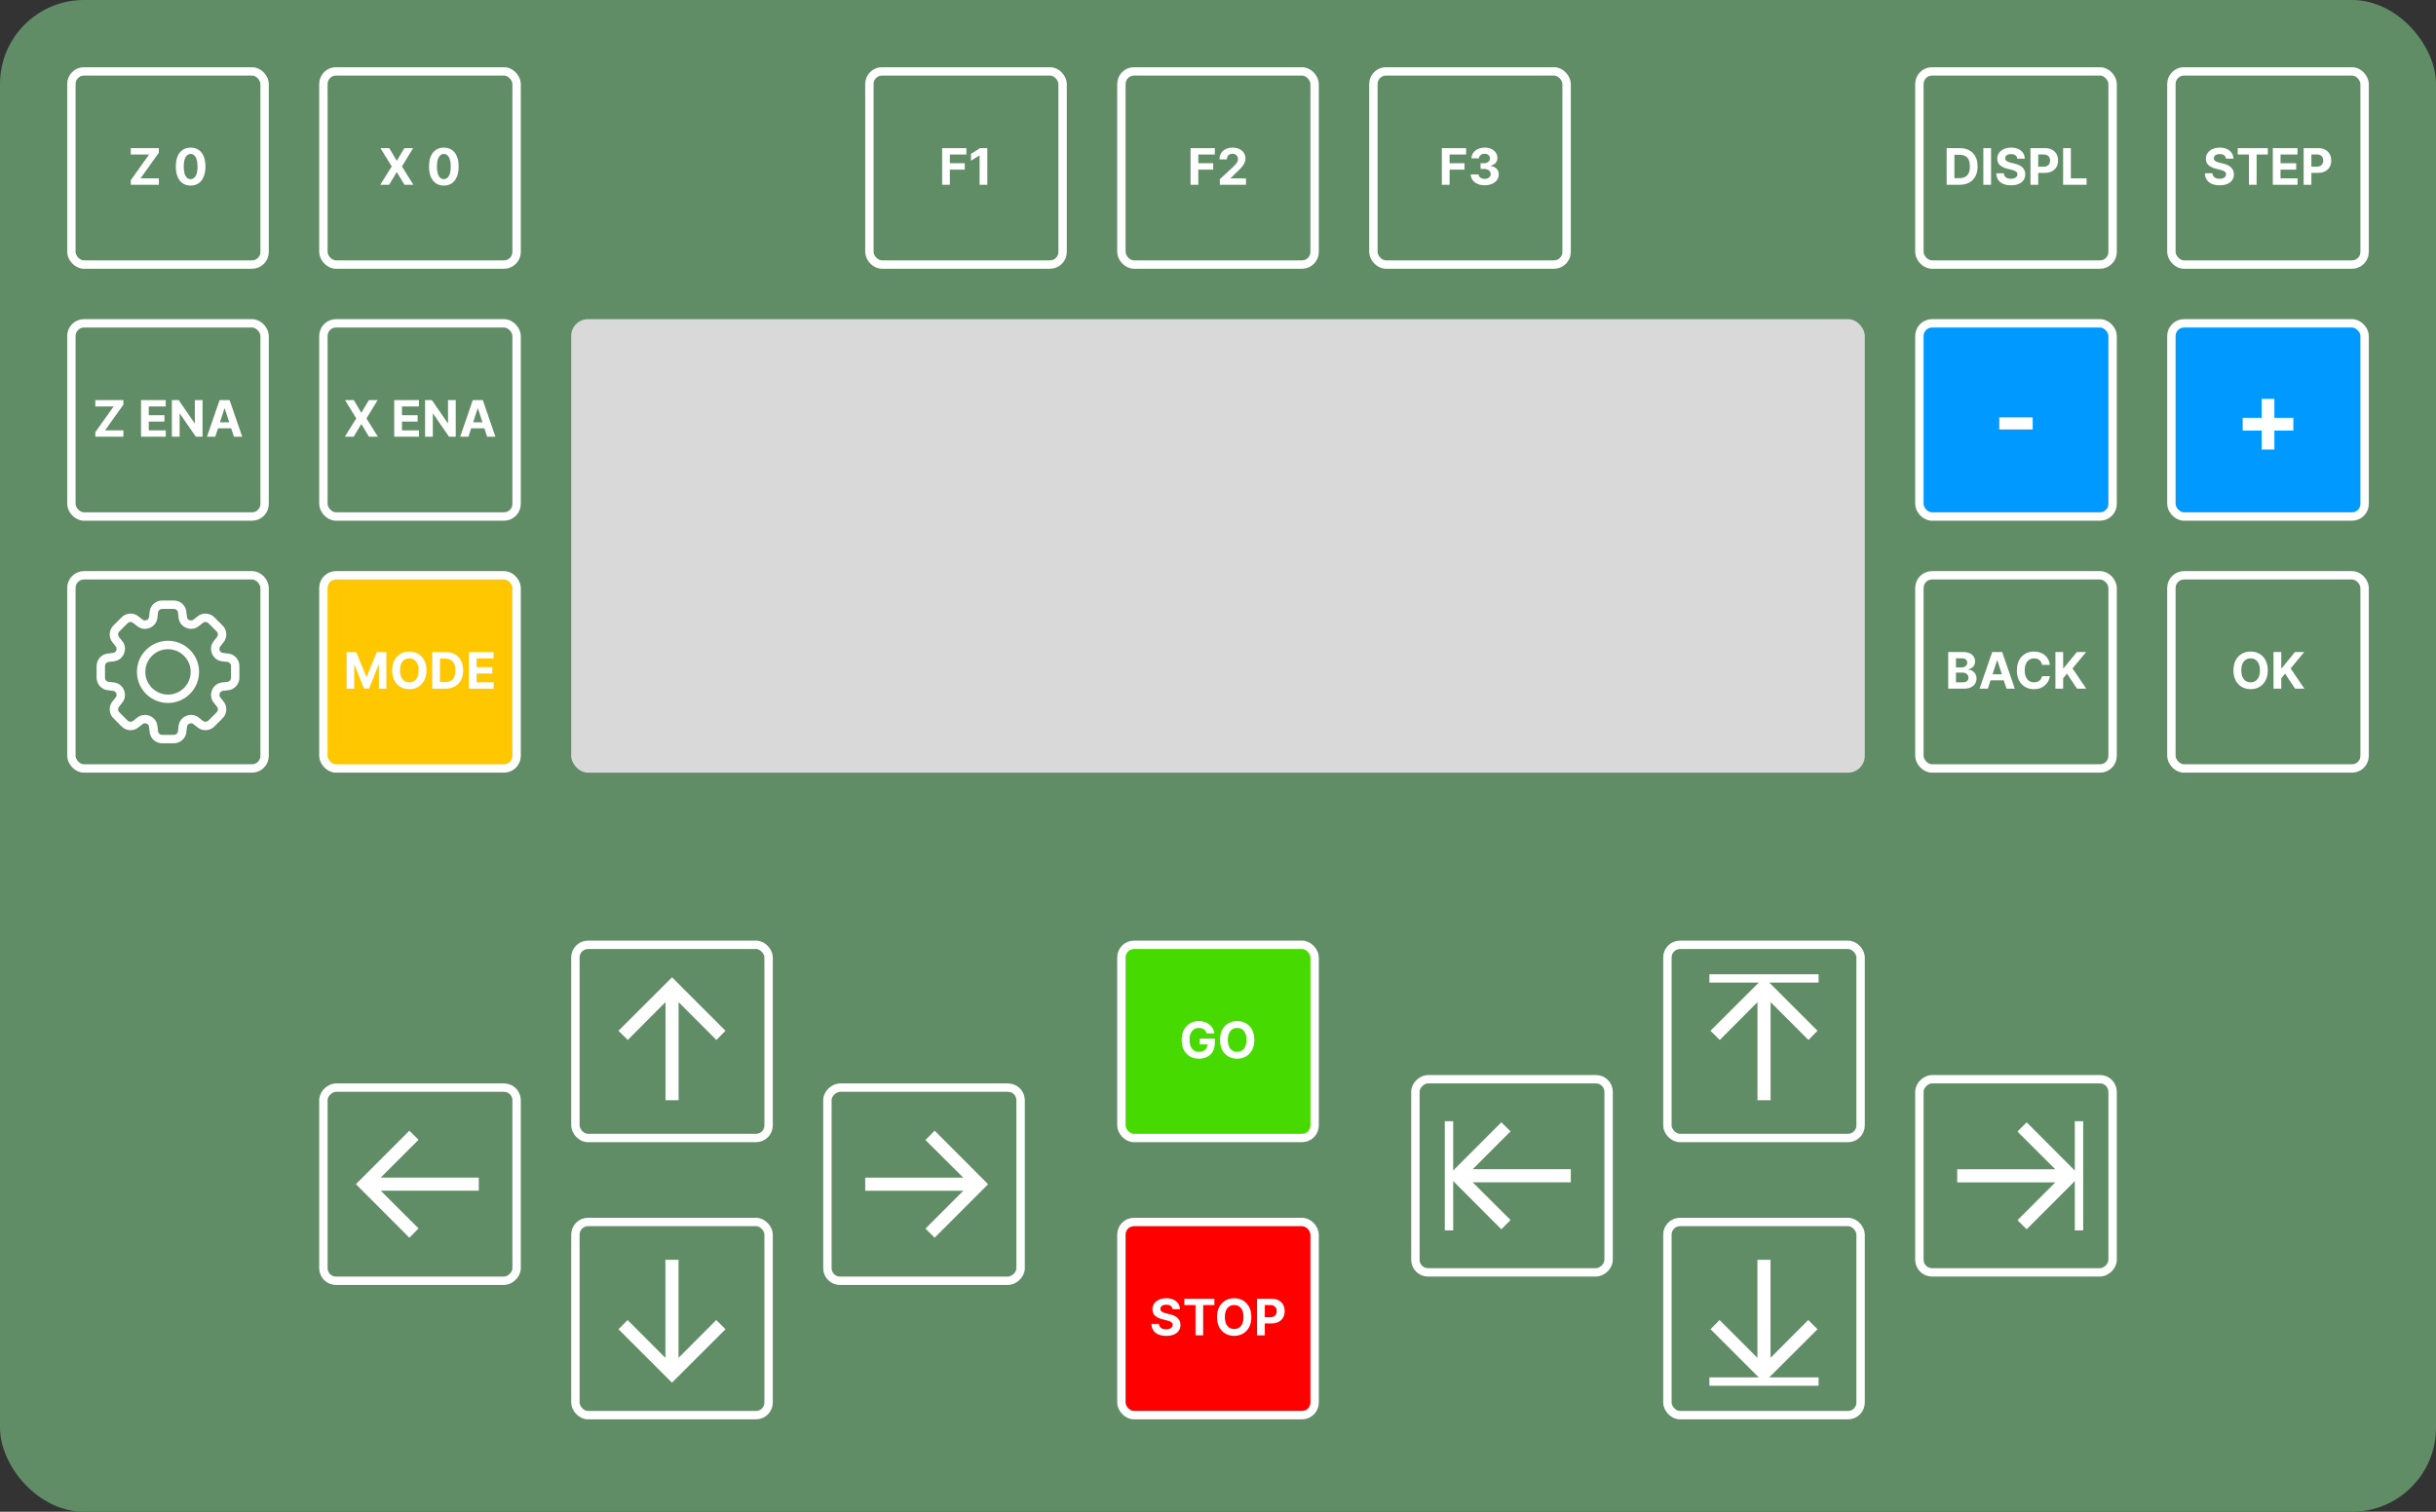 <svg width="290" height="180" viewBox="0 0 290 180" fill="none" xmlns="http://www.w3.org/2000/svg">
<rect x="0" y="0" width="290" height="180" fill="#333333" stroke="none"/>
<rect width="290" height="180" rx="10" fill="#618D66"/>
<rect x="68" y="38" width="154" height="54" rx="2" fill="#D9D9D9"/>
<rect x="38.5" y="152.5" width="23" height="23" rx="1.5" transform="rotate(-90 38.5 152.5)" stroke="white"/>
<path d="M57 141.777H45.324L49.827 146.265L48.733 147.373L42.369 140.996L48.733 134.632L49.827 135.711L45.324 140.214H57V141.777Z" fill="white"/>
<rect x="121.5" y="129.5" width="23" height="23" rx="1.5" transform="rotate(90 121.5 129.5)" stroke="white"/>
<path d="M103 140.223H114.676L110.173 135.735L111.267 134.627L117.631 141.004L111.267 147.368L110.173 146.289L114.676 141.786H103V140.223Z" fill="white"/>
<rect x="68.5" y="112.5" width="23" height="23" rx="1.5" stroke="white"/>
<path d="M79.223 131V119.324L74.735 123.827L73.627 122.733L80.004 116.369L86.368 122.733L85.288 123.827L80.786 119.324V131H79.223Z" fill="white"/>
<rect x="91.5" y="168.5" width="23" height="23" rx="1.5" transform="rotate(-180 91.5 168.5)" stroke="white"/>
<path d="M80.777 150V161.676L85.265 157.173L86.373 158.267L79.996 164.631L73.632 158.267L74.712 157.173L79.214 161.676V150H80.777Z" fill="white"/>
<rect x="168.5" y="151.5" width="23" height="23" rx="1.5" transform="rotate(-90 168.5 151.5)" stroke="white"/>
<path d="M187 140.777H175.324L179.827 145.265L178.733 146.373L172.369 139.996L178.733 133.632L179.827 134.711L175.324 139.214H187V140.777Z" fill="white"/>
<path d="M172.5 133.5V146.5" stroke="white"/>
<rect x="133.5" y="112.5" width="23" height="23" rx="1.5" fill="#46DA00" stroke="white"/>
<path d="M143.644 123.047C143.614 122.943 143.572 122.852 143.518 122.772C143.464 122.691 143.398 122.623 143.32 122.567C143.243 122.511 143.155 122.467 143.056 122.438C142.958 122.408 142.849 122.393 142.73 122.393C142.507 122.393 142.311 122.448 142.142 122.559C141.974 122.67 141.843 122.831 141.75 123.043C141.656 123.253 141.609 123.51 141.609 123.814C141.609 124.118 141.655 124.376 141.748 124.589C141.84 124.803 141.971 124.965 142.14 125.077C142.309 125.188 142.508 125.244 142.738 125.244C142.947 125.244 143.125 125.207 143.273 125.133C143.422 125.058 143.536 124.952 143.614 124.815C143.694 124.679 143.733 124.518 143.733 124.332L143.921 124.359H142.796V123.665H144.622V124.214C144.622 124.598 144.541 124.928 144.379 125.203C144.217 125.477 143.994 125.689 143.71 125.838C143.426 125.986 143.1 126.06 142.734 126.06C142.325 126.06 141.966 125.969 141.656 125.789C141.346 125.607 141.105 125.349 140.931 125.016C140.76 124.68 140.674 124.283 140.674 123.822C140.674 123.469 140.725 123.153 140.827 122.876C140.931 122.598 141.076 122.362 141.262 122.169C141.448 121.976 141.664 121.829 141.912 121.728C142.159 121.627 142.426 121.577 142.715 121.577C142.962 121.577 143.192 121.613 143.405 121.685C143.618 121.756 143.807 121.857 143.972 121.988C144.138 122.119 144.274 122.274 144.379 122.455C144.484 122.634 144.551 122.831 144.581 123.047H143.644ZM149.325 123.818C149.325 124.294 149.235 124.699 149.054 125.033C148.875 125.366 148.631 125.621 148.321 125.798C148.013 125.972 147.666 126.06 147.281 126.06C146.894 126.06 146.546 125.972 146.237 125.795C145.929 125.619 145.686 125.364 145.507 125.031C145.328 124.697 145.238 124.293 145.238 123.818C145.238 123.342 145.328 122.938 145.507 122.604C145.686 122.27 145.929 122.016 146.237 121.841C146.546 121.665 146.894 121.577 147.281 121.577C147.666 121.577 148.013 121.665 148.321 121.841C148.631 122.016 148.875 122.27 149.054 122.604C149.235 122.938 149.325 123.342 149.325 123.818ZM148.389 123.818C148.389 123.51 148.343 123.25 148.251 123.038C148.16 122.827 148.031 122.666 147.865 122.557C147.699 122.447 147.504 122.393 147.281 122.393C147.058 122.393 146.864 122.447 146.698 122.557C146.531 122.666 146.402 122.827 146.31 123.038C146.219 123.25 146.173 123.51 146.173 123.818C146.173 124.126 146.219 124.386 146.31 124.598C146.402 124.81 146.531 124.97 146.698 125.08C146.864 125.189 147.058 125.244 147.281 125.244C147.504 125.244 147.699 125.189 147.865 125.08C148.031 124.97 148.16 124.81 148.251 124.598C148.343 124.386 148.389 124.126 148.389 123.818Z" fill="white"/>
<rect x="133.5" y="145.5" width="23" height="23" rx="1.5" fill="#FF0000" stroke="white"/>
<path d="M139.587 155.891C139.57 155.719 139.497 155.586 139.368 155.491C139.239 155.396 139.063 155.348 138.842 155.348C138.691 155.348 138.564 155.369 138.46 155.412C138.356 155.453 138.277 155.511 138.222 155.585C138.168 155.658 138.141 155.742 138.141 155.836C138.138 155.914 138.154 155.982 138.19 156.04C138.226 156.099 138.277 156.149 138.341 156.192C138.405 156.233 138.479 156.269 138.562 156.3C138.646 156.33 138.736 156.356 138.831 156.377L139.223 156.471C139.413 156.513 139.588 156.57 139.747 156.641C139.906 156.712 140.044 156.8 140.16 156.903C140.277 157.007 140.367 157.129 140.431 157.27C140.496 157.411 140.53 157.572 140.531 157.754C140.53 158.021 140.462 158.252 140.327 158.448C140.193 158.643 140 158.794 139.747 158.902C139.496 159.009 139.192 159.062 138.837 159.062C138.485 159.062 138.178 159.008 137.917 158.9C137.657 158.792 137.454 158.632 137.307 158.42C137.163 158.207 137.087 157.944 137.079 157.63H137.972C137.982 157.776 138.024 157.898 138.098 157.996C138.173 158.093 138.273 158.166 138.398 158.216C138.525 158.264 138.668 158.288 138.827 158.288C138.983 158.288 139.119 158.266 139.234 158.22C139.35 158.175 139.44 158.112 139.504 158.031C139.568 157.95 139.6 157.857 139.6 157.751C139.6 157.653 139.571 157.571 139.513 157.504C139.456 157.437 139.372 157.381 139.261 157.334C139.152 157.287 139.018 157.244 138.859 157.206L138.383 157.087C138.016 156.997 137.725 156.857 137.512 156.667C137.299 156.477 137.193 156.22 137.195 155.898C137.193 155.634 137.263 155.403 137.405 155.205C137.549 155.008 137.746 154.854 137.996 154.743C138.246 154.632 138.53 154.577 138.848 154.577C139.172 154.577 139.454 154.632 139.696 154.743C139.939 154.854 140.128 155.008 140.263 155.205C140.398 155.403 140.467 155.631 140.472 155.891H139.587ZM140.986 155.397V154.636H144.569V155.397H143.233V159H142.321V155.397H140.986ZM148.97 156.818C148.97 157.294 148.88 157.699 148.7 158.033C148.521 158.366 148.276 158.621 147.967 158.798C147.658 158.972 147.312 159.06 146.927 159.06C146.539 159.06 146.191 158.972 145.883 158.795C145.575 158.619 145.331 158.364 145.152 158.031C144.973 157.697 144.884 157.293 144.884 156.818C144.884 156.342 144.973 155.938 145.152 155.604C145.331 155.27 145.575 155.016 145.883 154.841C146.191 154.665 146.539 154.577 146.927 154.577C147.312 154.577 147.658 154.665 147.967 154.841C148.276 155.016 148.521 155.27 148.7 155.604C148.88 155.938 148.97 156.342 148.97 156.818ZM148.035 156.818C148.035 156.51 147.989 156.25 147.896 156.038C147.805 155.827 147.677 155.666 147.511 155.557C147.345 155.447 147.15 155.393 146.927 155.393C146.704 155.393 146.509 155.447 146.343 155.557C146.177 155.666 146.048 155.827 145.955 156.038C145.864 156.25 145.819 156.51 145.819 156.818C145.819 157.126 145.864 157.386 145.955 157.598C146.048 157.81 146.177 157.97 146.343 158.08C146.509 158.189 146.704 158.244 146.927 158.244C147.15 158.244 147.345 158.189 147.511 158.08C147.677 157.97 147.805 157.81 147.896 157.598C147.989 157.386 148.035 157.126 148.035 156.818ZM149.654 159V154.636H151.375C151.706 154.636 151.988 154.7 152.221 154.826C152.454 154.951 152.632 155.125 152.754 155.348C152.877 155.57 152.939 155.825 152.939 156.115C152.939 156.405 152.877 156.661 152.752 156.882C152.627 157.104 152.446 157.276 152.208 157.4C151.973 157.523 151.687 157.585 151.352 157.585H150.255V156.846H151.203C151.38 156.846 151.527 156.815 151.642 156.754C151.758 156.692 151.845 156.606 151.902 156.496C151.96 156.386 151.989 156.259 151.989 156.115C151.989 155.97 151.96 155.844 151.902 155.736C151.845 155.626 151.758 155.542 151.642 155.482C151.525 155.421 151.377 155.391 151.198 155.391H150.576V159H149.654Z" fill="white"/>
<rect x="221.5" y="168.5" width="23" height="23" rx="1.5" transform="rotate(-180 221.5 168.5)" stroke="white"/>
<path d="M210.777 150V161.676L215.265 157.173L216.373 158.267L209.996 164.631L203.632 158.267L204.711 157.173L209.214 161.676V150H210.777Z" fill="white"/>
<path d="M203.5 164.5H216.5" stroke="white"/>
<rect x="251.5" y="128.5" width="23" height="23" rx="1.5" transform="rotate(90 251.5 128.5)" stroke="white"/>
<path d="M233 139.223H244.676L240.173 134.735L241.267 133.627L247.631 140.004L241.267 146.368L240.173 145.289L244.676 140.786H233V139.223Z" fill="white"/>
<path d="M247.5 146.5V133.5" stroke="white"/>
<rect x="198.5" y="112.5" width="23" height="23" rx="1.5" stroke="white"/>
<path d="M209.223 131V119.324L204.735 123.827L203.627 122.733L210.004 116.369L216.368 122.733L215.289 123.827L210.786 119.324V131H209.223Z" fill="white"/>
<path d="M216.5 116.5H203.5" stroke="white"/>
<rect x="228.5" y="8.5" width="23" height="23" rx="1.5" stroke="white"/>
<path d="M233.292 22H231.745V17.636H233.305C233.744 17.636 234.122 17.724 234.439 17.898C234.755 18.072 234.999 18.321 235.169 18.646C235.341 18.972 235.427 19.361 235.427 19.814C235.427 20.268 235.341 20.659 235.169 20.986C234.999 21.312 234.754 21.563 234.434 21.738C234.116 21.913 233.736 22 233.292 22ZM232.668 21.209H233.254C233.527 21.209 233.756 21.161 233.942 21.065C234.13 20.967 234.27 20.815 234.364 20.611C234.459 20.405 234.507 20.139 234.507 19.814C234.507 19.491 234.459 19.228 234.364 19.023C234.27 18.819 234.13 18.668 233.944 18.572C233.758 18.475 233.529 18.427 233.256 18.427H232.668V21.209ZM237.033 17.636V22H236.111V17.636H237.033ZM240.16 18.891C240.142 18.72 240.069 18.586 239.94 18.491C239.811 18.396 239.635 18.348 239.414 18.348C239.263 18.348 239.136 18.369 239.032 18.412C238.929 18.453 238.849 18.511 238.794 18.584C238.74 18.658 238.713 18.742 238.713 18.836C238.71 18.914 238.726 18.982 238.762 19.041C238.799 19.099 238.849 19.149 238.913 19.192C238.977 19.233 239.051 19.269 239.135 19.3C239.218 19.33 239.308 19.356 239.403 19.377L239.795 19.471C239.986 19.514 240.16 19.57 240.319 19.641C240.478 19.712 240.616 19.8 240.733 19.903C240.849 20.007 240.939 20.129 241.003 20.27C241.069 20.41 241.102 20.572 241.103 20.754C241.102 21.021 241.034 21.252 240.899 21.448C240.765 21.643 240.572 21.794 240.319 21.902C240.068 22.009 239.765 22.062 239.41 22.062C239.057 22.062 238.75 22.008 238.489 21.9C238.229 21.792 238.026 21.632 237.88 21.421C237.735 21.207 237.659 20.944 237.652 20.63H238.544C238.554 20.776 238.596 20.898 238.67 20.996C238.745 21.093 238.846 21.166 238.971 21.216C239.097 21.264 239.24 21.288 239.399 21.288C239.555 21.288 239.691 21.266 239.806 21.22C239.922 21.175 240.013 21.111 240.076 21.03C240.14 20.95 240.172 20.857 240.172 20.751C240.172 20.653 240.143 20.571 240.085 20.504C240.028 20.438 239.944 20.381 239.834 20.334C239.724 20.287 239.59 20.244 239.431 20.206L238.956 20.087C238.588 19.997 238.297 19.857 238.084 19.667C237.871 19.477 237.765 19.22 237.767 18.898C237.765 18.634 237.836 18.403 237.978 18.205C238.121 18.008 238.318 17.854 238.568 17.743C238.818 17.632 239.102 17.577 239.42 17.577C239.744 17.577 240.027 17.632 240.268 17.743C240.511 17.854 240.7 18.008 240.835 18.205C240.97 18.403 241.04 18.631 241.044 18.891H240.16ZM241.724 22V17.636H243.446C243.777 17.636 244.059 17.7 244.291 17.826C244.524 17.951 244.702 18.125 244.824 18.348C244.948 18.57 245.009 18.825 245.009 19.115C245.009 19.405 244.947 19.66 244.822 19.882C244.697 20.104 244.516 20.276 244.279 20.4C244.043 20.523 243.757 20.585 243.422 20.585H242.325V19.846H243.273C243.451 19.846 243.597 19.815 243.712 19.754C243.828 19.692 243.915 19.606 243.972 19.496C244.03 19.386 244.059 19.259 244.059 19.115C244.059 18.97 244.03 18.844 243.972 18.736C243.915 18.626 243.828 18.542 243.712 18.482C243.595 18.421 243.448 18.391 243.269 18.391H242.647V22H241.724ZM245.609 22V17.636H246.531V21.239H248.402V22H245.609Z" fill="white"/>
<rect x="38.5" y="68.5" width="23" height="23" rx="1.5" fill="#FFC700" stroke="white"/>
<path d="M41.268 77.636H42.406L43.607 80.568H43.659L44.86 77.636H45.998V82H45.103V79.16H45.067L43.938 81.979H43.328L42.199 79.149H42.163V82H41.268V77.636ZM50.768 79.818C50.768 80.294 50.678 80.699 50.498 81.033C50.319 81.367 50.074 81.621 49.765 81.798C49.456 81.972 49.11 82.06 48.725 82.06C48.337 82.06 47.989 81.972 47.681 81.796C47.373 81.619 47.129 81.364 46.95 81.031C46.771 80.697 46.681 80.293 46.681 79.818C46.681 79.342 46.771 78.938 46.95 78.604C47.129 78.27 47.373 78.016 47.681 77.841C47.989 77.665 48.337 77.577 48.725 77.577C49.11 77.577 49.456 77.665 49.765 77.841C50.074 78.016 50.319 78.27 50.498 78.604C50.678 78.938 50.768 79.342 50.768 79.818ZM49.833 79.818C49.833 79.51 49.787 79.25 49.694 79.038C49.603 78.827 49.475 78.666 49.309 78.557C49.142 78.447 48.948 78.393 48.725 78.393C48.502 78.393 48.307 78.447 48.141 78.557C47.975 78.666 47.846 78.827 47.753 79.038C47.662 79.25 47.617 79.51 47.617 79.818C47.617 80.126 47.662 80.386 47.753 80.598C47.846 80.81 47.975 80.97 48.141 81.079C48.307 81.189 48.502 81.244 48.725 81.244C48.948 81.244 49.142 81.189 49.309 81.079C49.475 80.97 49.603 80.81 49.694 80.598C49.787 80.386 49.833 80.126 49.833 79.818ZM52.998 82H51.452V77.636H53.011C53.45 77.636 53.828 77.724 54.145 77.898C54.462 78.072 54.705 78.321 54.876 78.646C55.047 78.972 55.133 79.361 55.133 79.814C55.133 80.269 55.047 80.659 54.876 80.986C54.705 81.312 54.46 81.563 54.14 81.738C53.822 81.913 53.442 82 52.998 82ZM52.374 81.21H52.96C53.233 81.21 53.462 81.161 53.648 81.065C53.836 80.967 53.976 80.815 54.07 80.611C54.165 80.405 54.213 80.139 54.213 79.814C54.213 79.492 54.165 79.228 54.07 79.023C53.976 78.819 53.837 78.668 53.65 78.572C53.464 78.475 53.235 78.427 52.962 78.427H52.374V81.21ZM55.817 82V77.636H58.757V78.397H56.739V79.437H58.606V80.197H56.739V81.239H58.766V82H55.817Z" fill="white"/>
<rect x="258.5" y="8.5" width="23" height="23" rx="1.5" stroke="white"/>
<path d="M264.997 18.891C264.98 18.72 264.907 18.586 264.778 18.491C264.649 18.396 264.473 18.348 264.252 18.348C264.101 18.348 263.974 18.369 263.87 18.412C263.767 18.453 263.687 18.511 263.632 18.584C263.578 18.658 263.551 18.742 263.551 18.836C263.548 18.914 263.564 18.982 263.6 19.041C263.637 19.099 263.687 19.149 263.751 19.192C263.815 19.233 263.889 19.269 263.973 19.3C264.056 19.33 264.146 19.356 264.241 19.377L264.633 19.471C264.823 19.514 264.998 19.57 265.157 19.641C265.316 19.712 265.454 19.8 265.571 19.903C265.687 20.007 265.777 20.129 265.841 20.27C265.907 20.41 265.94 20.572 265.941 20.754C265.94 21.021 265.872 21.252 265.737 21.448C265.603 21.643 265.41 21.794 265.157 21.902C264.906 22.009 264.603 22.062 264.247 22.062C263.895 22.062 263.588 22.008 263.327 21.9C263.067 21.792 262.864 21.632 262.718 21.421C262.573 21.207 262.497 20.944 262.49 20.63H263.382C263.392 20.776 263.434 20.898 263.508 20.996C263.583 21.093 263.684 21.166 263.809 21.216C263.935 21.264 264.078 21.288 264.237 21.288C264.393 21.288 264.529 21.266 264.644 21.22C264.76 21.175 264.85 21.111 264.914 21.03C264.978 20.95 265.01 20.857 265.01 20.751C265.01 20.653 264.981 20.571 264.923 20.504C264.866 20.438 264.782 20.381 264.671 20.334C264.562 20.287 264.428 20.244 264.269 20.206L263.794 20.087C263.426 19.997 263.135 19.857 262.922 19.667C262.709 19.477 262.603 19.22 262.605 18.898C262.603 18.634 262.674 18.403 262.816 18.205C262.959 18.008 263.156 17.854 263.406 17.743C263.656 17.632 263.94 17.577 264.258 17.577C264.582 17.577 264.865 17.632 265.106 17.743C265.349 17.854 265.538 18.008 265.673 18.205C265.808 18.403 265.877 18.631 265.882 18.891H264.997ZM266.396 18.397V17.636H269.979V18.397H268.644V22H267.732V18.397H266.396ZM270.57 22V17.636H273.51V18.397H271.492V19.437H273.359V20.197H271.492V21.239H273.519V22H270.57ZM274.244 22V17.636H275.965C276.296 17.636 276.578 17.7 276.811 17.826C277.044 17.951 277.222 18.125 277.344 18.348C277.467 18.57 277.529 18.825 277.529 19.115C277.529 19.405 277.467 19.66 277.342 19.882C277.217 20.104 277.035 20.276 276.798 20.4C276.562 20.523 276.277 20.585 275.942 20.585H274.844V19.846H275.793C275.97 19.846 276.116 19.815 276.231 19.754C276.348 19.692 276.435 19.606 276.491 19.496C276.55 19.386 276.579 19.259 276.579 19.115C276.579 18.97 276.55 18.844 276.491 18.736C276.435 18.626 276.348 18.542 276.231 18.482C276.115 18.421 275.967 18.391 275.788 18.391H275.166V22H274.244Z" fill="white"/>
<rect x="163.5" y="8.5" width="23" height="23" rx="1.5" stroke="white"/>
<path d="M171.647 22V17.636H174.536V18.397H172.569V19.437H174.344V20.197H172.569V22H171.647ZM176.744 22.06C176.426 22.06 176.142 22.005 175.894 21.896C175.647 21.785 175.451 21.633 175.308 21.44C175.166 21.245 175.093 21.021 175.088 20.766H176.017C176.023 20.873 176.058 20.967 176.122 21.048C176.187 21.127 176.274 21.189 176.382 21.233C176.49 21.277 176.611 21.299 176.746 21.299C176.887 21.299 177.011 21.274 177.119 21.224C177.227 21.175 177.311 21.106 177.373 21.018C177.434 20.93 177.464 20.828 177.464 20.713C177.464 20.597 177.431 20.494 177.366 20.404C177.302 20.313 177.21 20.242 177.089 20.191C176.97 20.14 176.828 20.114 176.663 20.114H176.256V19.437H176.663C176.802 19.437 176.925 19.413 177.032 19.364C177.14 19.316 177.223 19.249 177.283 19.164C177.343 19.077 177.373 18.977 177.373 18.861C177.373 18.752 177.346 18.656 177.294 18.574C177.243 18.49 177.17 18.425 177.076 18.378C176.984 18.331 176.876 18.308 176.752 18.308C176.627 18.308 176.513 18.33 176.409 18.376C176.306 18.42 176.223 18.483 176.16 18.565C176.098 18.648 176.064 18.744 176.06 18.855H175.176C175.18 18.604 175.252 18.382 175.391 18.19C175.53 17.999 175.718 17.849 175.953 17.741C176.191 17.631 176.458 17.577 176.757 17.577C177.058 17.577 177.321 17.631 177.547 17.741C177.773 17.85 177.949 17.998 178.074 18.184C178.2 18.369 178.262 18.576 178.261 18.806C178.262 19.05 178.186 19.254 178.033 19.418C177.881 19.581 177.683 19.685 177.439 19.729V19.763C177.76 19.804 178.004 19.916 178.172 20.097C178.341 20.278 178.424 20.504 178.423 20.775C178.424 21.023 178.353 21.244 178.208 21.438C178.064 21.631 177.866 21.783 177.613 21.893C177.36 22.004 177.071 22.06 176.744 22.06Z" fill="white"/>
<rect x="228.5" y="68.5" width="23" height="23" rx="1.5" stroke="white"/>
<path d="M231.93 82V77.636H233.677C233.998 77.636 234.266 77.684 234.48 77.779C234.695 77.874 234.856 78.006 234.964 78.175C235.072 78.343 235.126 78.536 235.126 78.755C235.126 78.925 235.092 79.075 235.024 79.204C234.956 79.332 234.862 79.438 234.743 79.52C234.625 79.601 234.49 79.658 234.338 79.692V79.735C234.504 79.742 234.659 79.789 234.804 79.876C234.951 79.962 235.069 80.084 235.16 80.24C235.251 80.395 235.297 80.579 235.297 80.794C235.297 81.026 235.239 81.232 235.124 81.414C235.01 81.594 234.842 81.737 234.619 81.842C234.396 81.947 234.121 82 233.794 82H231.93ZM232.853 81.246H233.605C233.862 81.246 234.049 81.197 234.167 81.099C234.285 80.999 234.344 80.867 234.344 80.702C234.344 80.582 234.315 80.475 234.257 80.383C234.199 80.29 234.115 80.218 234.007 80.165C233.901 80.113 233.774 80.087 233.626 80.087H232.853V81.246ZM232.853 79.462H233.537C233.663 79.462 233.775 79.44 233.873 79.396C233.973 79.351 234.051 79.287 234.108 79.204C234.166 79.122 234.195 79.023 234.195 78.908C234.195 78.751 234.139 78.624 234.027 78.527C233.916 78.43 233.758 78.382 233.554 78.382H232.853V79.462ZM236.649 82H235.66L237.167 77.636H238.356L239.86 82H238.871L237.778 78.633H237.744L236.649 82ZM236.587 80.285H238.922V81.005H236.587V80.285ZM244.03 79.164H243.097C243.08 79.043 243.045 78.936 242.993 78.842C242.94 78.747 242.873 78.666 242.79 78.599C242.708 78.533 242.613 78.481 242.505 78.446C242.398 78.41 242.282 78.393 242.157 78.393C241.931 78.393 241.735 78.449 241.567 78.561C241.4 78.672 241.27 78.834 241.177 79.047C241.085 79.258 241.039 79.516 241.039 79.818C241.039 80.129 241.085 80.391 241.177 80.602C241.271 80.814 241.402 80.974 241.569 81.082C241.737 81.19 241.931 81.244 242.151 81.244C242.275 81.244 242.389 81.227 242.494 81.195C242.6 81.162 242.695 81.114 242.777 81.052C242.86 80.988 242.928 80.91 242.982 80.82C243.037 80.729 243.076 80.625 243.097 80.508L244.03 80.513C244.006 80.713 243.946 80.906 243.849 81.092C243.754 81.277 243.625 81.442 243.463 81.589C243.303 81.734 243.111 81.849 242.888 81.934C242.667 82.018 242.416 82.06 242.136 82.06C241.747 82.06 241.399 81.972 241.092 81.796C240.787 81.619 240.545 81.364 240.368 81.031C240.191 80.697 240.103 80.293 240.103 79.818C240.103 79.342 240.193 78.938 240.372 78.604C240.551 78.27 240.794 78.016 241.1 77.841C241.407 77.665 241.752 77.577 242.136 77.577C242.389 77.577 242.623 77.612 242.839 77.683C243.056 77.754 243.249 77.858 243.417 77.994C243.584 78.129 243.721 78.295 243.826 78.491C243.932 78.687 244 78.911 244.03 79.164ZM244.692 82V77.636H245.614V79.56H245.672L247.242 77.636H248.348L246.729 79.59L248.367 82H247.263L246.068 80.206L245.614 80.76V82H244.692Z" fill="white"/>
<rect x="258.5" y="68.5" width="23" height="23" rx="1.5" stroke="white"/>
<path d="M269.974 79.818C269.974 80.294 269.884 80.699 269.704 81.033C269.525 81.367 269.28 81.621 268.971 81.798C268.662 81.972 268.316 82.06 267.931 82.06C267.543 82.06 267.195 81.972 266.887 81.796C266.579 81.619 266.335 81.364 266.156 81.031C265.977 80.697 265.888 80.293 265.888 79.818C265.888 79.342 265.977 78.938 266.156 78.604C266.335 78.27 266.579 78.016 266.887 77.841C267.195 77.665 267.543 77.577 267.931 77.577C268.316 77.577 268.662 77.665 268.971 77.841C269.28 78.016 269.525 78.27 269.704 78.604C269.884 78.938 269.974 79.342 269.974 79.818ZM269.039 79.818C269.039 79.51 268.993 79.25 268.9 79.038C268.809 78.827 268.681 78.666 268.515 78.557C268.348 78.447 268.154 78.393 267.931 78.393C267.708 78.393 267.513 78.447 267.347 78.557C267.181 78.666 267.052 78.827 266.959 79.038C266.868 79.25 266.823 79.51 266.823 79.818C266.823 80.126 266.868 80.386 266.959 80.598C267.052 80.81 267.181 80.97 267.347 81.079C267.513 81.189 267.708 81.244 267.931 81.244C268.154 81.244 268.348 81.189 268.515 81.079C268.681 80.97 268.809 80.81 268.9 80.598C268.993 80.386 269.039 80.126 269.039 79.818ZM270.658 82V77.636H271.58V79.56H271.638L273.208 77.636H274.314L272.695 79.59L274.333 82H273.229L272.034 80.206L271.58 80.76V82H270.658Z" fill="white"/>
<rect x="228.5" y="38.5" width="23" height="23" rx="1.5" fill="#0099FF" stroke="white"/>
<path d="M241.99 49.696V51.136H238.01V49.696H241.99Z" fill="white"/>
<rect x="258.5" y="38.5" width="23" height="23" rx="1.5" fill="#0099FF" stroke="white"/>
<path d="M269.237 53.527V47.493H270.763V53.527H269.237ZM266.983 51.273V49.747H273.017V51.273H266.983Z" fill="white"/>
<rect x="38.5" y="8.5" width="23" height="23" rx="1.5" stroke="white"/>
<path d="M46.34 17.636L47.22 19.124H47.254L48.138 17.636H49.18L47.849 19.818L49.21 22H48.149L47.254 20.511H47.22L46.325 22H45.268L46.634 19.818L45.294 17.636H46.34ZM52.838 22.096C52.472 22.095 52.156 22.004 51.892 21.825C51.629 21.646 51.427 21.387 51.285 21.048C51.144 20.708 51.075 20.3 51.076 19.822C51.076 19.347 51.146 18.941 51.287 18.606C51.429 18.271 51.631 18.016 51.894 17.841C52.158 17.665 52.473 17.577 52.838 17.577C53.203 17.577 53.517 17.665 53.78 17.841C54.044 18.017 54.247 18.273 54.389 18.608C54.531 18.942 54.602 19.347 54.6 19.822C54.6 20.301 54.529 20.71 54.387 21.05C54.246 21.389 54.045 21.648 53.782 21.827C53.519 22.006 53.205 22.096 52.838 22.096ZM52.838 21.331C53.088 21.331 53.288 21.205 53.437 20.954C53.586 20.702 53.66 20.325 53.658 19.822C53.658 19.491 53.624 19.216 53.556 18.996C53.489 18.776 53.394 18.61 53.271 18.499C53.148 18.389 53.004 18.333 52.838 18.333C52.59 18.333 52.391 18.457 52.242 18.706C52.092 18.954 52.017 19.327 52.016 19.822C52.016 20.158 52.049 20.438 52.116 20.662C52.184 20.885 52.28 21.053 52.403 21.165C52.527 21.276 52.672 21.331 52.838 21.331Z" fill="white"/>
<rect x="8.5" y="8.5" width="23" height="23" rx="1.5" stroke="white"/>
<path d="M15.572 22V21.452L17.749 18.397H15.567V17.636H18.908V18.184L16.729 21.239H18.913V22H15.572ZM22.695 22.096C22.328 22.095 22.013 22.004 21.748 21.825C21.486 21.646 21.283 21.387 21.141 21.048C21.001 20.708 20.931 20.3 20.932 19.822C20.932 19.347 21.003 18.941 21.143 18.606C21.285 18.271 21.488 18.016 21.751 17.841C22.015 17.665 22.329 17.577 22.695 17.577C23.06 17.577 23.373 17.665 23.636 17.841C23.901 18.017 24.104 18.273 24.246 18.608C24.388 18.942 24.458 19.347 24.457 19.822C24.457 20.301 24.386 20.71 24.244 21.05C24.103 21.389 23.901 21.648 23.638 21.827C23.376 22.006 23.061 22.096 22.695 22.096ZM22.695 21.331C22.945 21.331 23.144 21.205 23.293 20.954C23.442 20.702 23.516 20.325 23.515 19.822C23.515 19.491 23.481 19.216 23.413 18.996C23.346 18.776 23.251 18.61 23.127 18.499C23.005 18.389 22.861 18.333 22.695 18.333C22.446 18.333 22.247 18.457 22.098 18.706C21.949 18.954 21.873 19.327 21.872 19.822C21.872 20.158 21.905 20.438 21.972 20.662C22.04 20.885 22.136 21.053 22.26 21.165C22.383 21.276 22.528 21.331 22.695 21.331Z" fill="white"/>
<rect x="133.5" y="8.5" width="23" height="23" rx="1.5" stroke="white"/>
<path d="M141.735 22V17.636H144.624V18.397H142.657V19.437H144.432V20.197H142.657V22H141.735ZM145.219 22V21.335L146.772 19.897C146.904 19.769 147.015 19.654 147.105 19.552C147.195 19.45 147.264 19.349 147.311 19.251C147.358 19.152 147.382 19.045 147.382 18.93C147.382 18.802 147.352 18.692 147.294 18.599C147.236 18.506 147.156 18.434 147.056 18.384C146.955 18.333 146.84 18.308 146.713 18.308C146.579 18.308 146.463 18.334 146.363 18.389C146.264 18.442 146.187 18.52 146.133 18.621C146.079 18.722 146.052 18.842 146.052 18.981H145.176C145.176 18.695 145.241 18.447 145.37 18.237C145.499 18.027 145.681 17.864 145.914 17.749C146.146 17.634 146.415 17.577 146.719 17.577C147.031 17.577 147.303 17.632 147.535 17.743C147.768 17.852 147.949 18.004 148.078 18.199C148.208 18.393 148.272 18.616 148.272 18.868C148.272 19.033 148.24 19.195 148.174 19.356C148.11 19.516 147.996 19.695 147.831 19.891C147.666 20.085 147.434 20.319 147.134 20.592L146.497 21.216V21.246H148.33V22H145.219Z" fill="white"/>
<rect x="103.5" y="8.5" width="23" height="23" rx="1.5" stroke="white"/>
<path d="M112.157 22V17.636H115.046V18.397H113.079V19.437H114.854V20.197H113.079V22H112.157ZM117.539 17.636V22H116.617V18.512H116.591L115.592 19.139V18.32L116.672 17.636H117.539Z" fill="white"/>
<rect x="8.5" y="38.5" width="23" height="23" rx="1.5" stroke="white"/>
<path d="M11.35 52V51.452L13.527 48.397H11.346V47.636H14.687V48.184L12.507 51.239H14.691V52H11.35ZM16.788 52V47.636H19.728V48.397H17.71V49.437H19.576V50.197H17.71V51.239H19.736V52H16.788ZM24.111 47.636V52H23.314L21.416 49.254H21.384V52H20.461V47.636H21.271L23.154 50.381H23.193V47.636H24.111ZM25.625 52H24.637L26.143 47.636H27.332L28.837 52H27.848L26.755 48.633H26.721L25.625 52ZM25.564 50.285H27.899V51.005H25.564V50.285Z" fill="white"/>
<rect x="8.5" y="68.5" width="23" height="23" rx="1.5" stroke="white"/>
<path d="M21.709 73.089L22.206 73.039V73.039L21.709 73.089ZM21.663 72.749L22.147 72.623V72.623L21.663 72.749ZM21.795 73.698L21.322 73.858V73.858L21.795 73.698ZM23.187 74.274L23.409 74.722V74.722L23.187 74.274ZM23.678 73.905L23.362 73.518V73.518L23.678 73.905ZM23.951 73.697L23.698 73.266L23.698 73.266L23.951 73.697ZM25.049 73.752L24.753 74.155V74.155L25.049 73.752ZM25.299 73.986L24.946 74.339L24.952 74.345L24.957 74.35L25.299 73.986ZM25.299 73.986L25.653 73.632L25.647 73.626L25.641 73.621L25.299 73.986ZM26.014 74.701L25.661 75.054L26.014 74.701ZM26.248 74.951L25.845 75.247L25.845 75.247L26.248 74.951ZM26.303 76.049L25.872 75.795L25.872 75.795L26.303 76.049ZM26.095 76.322L26.449 76.675L26.466 76.658L26.482 76.638L26.095 76.322ZM26.095 76.322L25.741 75.968L25.724 75.986L25.708 76.005L26.095 76.322ZM25.726 76.813L26.174 77.035L26.174 77.035L25.726 76.813ZM26.302 78.205L26.462 77.731V77.731L26.302 78.205ZM26.911 78.291L26.961 77.794H26.961L26.911 78.291ZM27.251 78.337L27.377 77.853L27.377 77.853L27.251 78.337ZM27.988 79.151L28.482 79.075V79.075L27.988 79.151ZM27.988 80.848L28.482 80.925L28.482 80.925L27.988 80.848ZM27.251 81.663L27.377 82.147L27.377 82.147L27.251 81.663ZM26.911 81.709L26.961 82.206H26.961L26.911 81.709ZM26.302 81.795L26.142 81.322H26.142L26.302 81.795ZM25.726 83.187L25.278 83.409L25.726 83.187ZM26.095 83.678L25.708 83.995V83.995L26.095 83.678ZM26.095 83.678L25.708 83.995L25.708 83.995L26.095 83.678ZM26.303 83.951L26.734 83.697L26.734 83.697L26.303 83.951ZM26.248 85.048L26.652 85.343L26.652 85.343L26.248 85.048ZM26.014 85.299L26.368 85.653L26.368 85.653L26.014 85.299ZM26.014 85.299L26.368 85.653H26.368L26.014 85.299ZM25.299 86.014L24.946 85.66H24.946L25.299 86.014ZM25.049 86.248L25.344 86.652L25.344 86.652L25.049 86.248ZM23.951 86.303L23.698 86.734L23.698 86.734L23.951 86.303ZM23.678 86.095L23.349 86.471L23.355 86.477L23.362 86.482L23.678 86.095ZM23.678 86.095L24.008 85.719L24.001 85.713L23.995 85.708L23.678 86.095ZM23.187 85.725L22.965 86.173L23.187 85.725ZM21.795 86.302L22.269 86.462L22.269 86.462L21.795 86.302ZM21.709 86.911L22.205 86.973L22.206 86.96L21.709 86.911ZM21.709 86.911L22.204 86.981L22.205 86.973L21.709 86.911ZM21.709 86.911L21.214 86.84L21.212 86.85L21.211 86.861L21.709 86.911ZM21.663 87.251L22.147 87.377L22.147 87.377L21.663 87.251ZM20.849 87.988L20.772 87.494L20.772 87.494L20.849 87.988ZM19.151 87.988L19.075 88.482L19.151 87.988ZM18.337 87.251L17.853 87.377L18.337 87.251ZM18.291 86.911L17.794 86.961V86.961L18.291 86.911ZM18.205 86.302L18.678 86.142L18.678 86.142L18.205 86.302ZM16.813 85.726L16.591 85.278L16.813 85.726ZM16.322 86.095L16.638 86.482L16.638 86.482L16.322 86.095ZM16.049 86.303L16.302 86.734L16.049 86.303ZM14.951 86.249L14.656 86.652L14.656 86.652L14.951 86.249ZM14.7 86.014L15.054 85.661L15.054 85.661L14.7 86.014ZM13.986 85.299L13.617 85.637L13.624 85.645L13.632 85.653L13.986 85.299ZM13.986 85.299L14.354 84.962L14.347 84.954L14.339 84.946L13.986 85.299ZM13.752 85.049L14.155 84.753L14.155 84.753L13.752 85.049ZM13.697 83.951L14.128 84.205L14.128 84.205L13.697 83.951ZM13.905 83.678L14.292 83.995L14.303 83.981L14.313 83.967L13.905 83.678ZM13.905 83.678L13.518 83.362L13.507 83.375L13.497 83.389L13.905 83.678ZM14.274 83.187L14.722 83.409H14.722L14.274 83.187ZM13.698 81.795L13.858 81.322L13.858 81.322L13.698 81.795ZM13.089 81.709L13.139 81.211H13.139L13.089 81.709ZM12.749 81.663L12.874 81.179H12.874L12.749 81.663ZM12.012 80.849L12.506 80.772L12.012 80.849ZM12.012 79.151L11.518 79.075V79.075L12.012 79.151ZM12.749 78.337L12.623 77.853L12.623 77.853L12.749 78.337ZM13.089 78.291L13.139 78.789H13.139L13.089 78.291ZM13.698 78.205L13.539 77.731H13.539L13.698 78.205ZM14.275 76.814L14.723 76.592H14.723L14.275 76.814ZM13.905 76.322L14.292 76.005L14.286 75.998L13.905 76.322ZM13.905 76.322L13.518 76.638L13.524 76.645L13.905 76.322ZM13.697 76.048L14.128 75.795L14.128 75.795L13.697 76.048ZM13.752 74.951L14.155 75.246L14.155 75.246L13.752 74.951ZM14.7 73.985L14.347 73.632V73.632L14.7 73.985ZM14.951 73.751L14.656 73.347L14.656 73.347L14.951 73.751ZM16.049 73.697L16.302 73.266H16.302L16.049 73.697ZM16.322 73.905L16.638 73.518V73.518L16.322 73.905ZM16.813 74.274L16.591 74.722L16.591 74.722L16.813 74.274ZM18.205 73.698L17.731 73.538L17.731 73.538L18.205 73.698ZM18.291 73.089L18.789 73.139V73.139L18.291 73.089ZM18.337 72.749L17.853 72.624L17.853 72.624L18.337 72.749ZM19.152 72.012L19.075 71.518L19.152 72.012ZM20.849 72.012L20.925 71.518L20.925 71.518L20.849 72.012ZM22.206 73.039C22.191 72.88 22.178 72.745 22.147 72.623L21.179 72.874C21.186 72.903 21.192 72.944 21.211 73.139L22.206 73.039ZM22.269 73.538C22.256 73.499 22.243 73.409 22.206 73.039L21.211 73.139C21.241 73.438 21.262 73.682 21.322 73.858L22.269 73.538ZM22.965 73.826C22.693 73.961 22.366 73.825 22.269 73.538L21.322 73.858C21.612 74.719 22.595 75.126 23.409 74.722L22.965 73.826ZM23.362 73.518C23.074 73.753 23.001 73.808 22.965 73.826L23.409 74.722C23.575 74.64 23.762 74.482 23.995 74.292L23.362 73.518ZM23.698 73.266C23.59 73.329 23.485 73.417 23.362 73.518L23.995 74.292C24.147 74.168 24.18 74.142 24.205 74.128L23.698 73.266ZM25.344 73.348C24.86 72.995 24.214 72.963 23.698 73.266L24.205 74.128C24.377 74.027 24.592 74.037 24.753 74.155L25.344 73.348ZM25.653 73.632C25.54 73.519 25.445 73.422 25.344 73.348L24.753 74.155C24.777 74.172 24.807 74.201 24.946 74.339L25.653 73.632ZM25.641 73.621L25.641 73.621L24.957 74.35L24.957 74.35L25.641 73.621ZM26.368 74.347L25.653 73.632L24.946 74.339L25.661 75.054L26.368 74.347ZM26.652 74.656C26.578 74.555 26.481 74.46 26.368 74.347L25.661 75.054C25.799 75.193 25.828 75.223 25.845 75.247L26.652 74.656ZM26.734 76.302C27.038 75.786 27.005 75.139 26.652 74.656L25.845 75.247C25.962 75.408 25.973 75.623 25.872 75.795L26.734 76.302ZM26.482 76.638C26.583 76.515 26.671 76.41 26.734 76.302L25.872 75.795C25.858 75.82 25.832 75.853 25.708 76.005L26.482 76.638ZM26.449 76.675L26.449 76.675L25.741 75.968L25.741 75.968L26.449 76.675ZM26.174 77.035C26.192 76.999 26.247 76.926 26.482 76.638L25.708 76.005C25.518 76.238 25.36 76.425 25.277 76.591L26.174 77.035ZM26.462 77.731C26.175 77.634 26.039 77.307 26.174 77.035L25.277 76.591C24.875 77.405 25.281 78.388 26.142 78.678L26.462 77.731ZM26.961 77.794C26.591 77.757 26.501 77.744 26.462 77.731L26.142 78.678C26.318 78.738 26.562 78.759 26.861 78.789L26.961 77.794ZM27.377 77.853C27.255 77.822 27.119 77.809 26.961 77.794L26.861 78.789C27.056 78.808 27.098 78.814 27.125 78.821L27.377 77.853ZM28.482 79.075C28.39 78.483 27.956 78.003 27.377 77.853L27.125 78.821C27.319 78.871 27.463 79.031 27.494 79.228L28.482 79.075ZM28.5 79.495C28.5 79.335 28.502 79.199 28.482 79.075L27.494 79.228C27.498 79.257 27.5 79.299 27.5 79.495H28.5ZM28.5 80.505V79.495H27.5V80.505H28.5ZM28.482 80.925C28.502 80.801 28.5 80.665 28.5 80.505H27.5C27.5 80.701 27.498 80.743 27.494 80.772L28.482 80.925ZM27.377 82.147C27.956 81.997 28.39 81.517 28.482 80.925L27.494 80.772C27.463 80.969 27.319 81.129 27.125 81.179L27.377 82.147ZM26.961 82.206C27.119 82.191 27.255 82.178 27.377 82.147L27.125 81.179C27.097 81.186 27.056 81.192 26.861 81.211L26.961 82.206ZM26.462 82.269C26.501 82.256 26.591 82.243 26.961 82.206L26.861 81.211C26.562 81.241 26.319 81.262 26.142 81.322L26.462 82.269ZM26.174 82.965C26.04 82.693 26.175 82.366 26.462 82.269L26.142 81.322C25.282 81.612 24.875 82.595 25.278 83.409L26.174 82.965ZM26.482 83.361C26.247 83.074 26.192 83.001 26.174 82.965L25.278 83.409C25.36 83.575 25.518 83.762 25.708 83.995L26.482 83.361ZM26.482 83.362L26.482 83.361L25.708 83.995L25.708 83.995L26.482 83.362ZM26.734 83.697C26.671 83.589 26.583 83.485 26.482 83.361L25.708 83.995C25.832 84.146 25.858 84.179 25.872 84.204L26.734 83.697ZM26.652 85.343C27.005 84.86 27.038 84.213 26.734 83.697L25.872 84.204C25.973 84.376 25.963 84.592 25.845 84.753L26.652 85.343ZM26.368 85.653C26.481 85.54 26.578 85.445 26.652 85.343L25.845 84.753C25.828 84.776 25.799 84.807 25.661 84.945L26.368 85.653ZM26.368 85.653L26.368 85.653L25.661 84.945L25.661 84.945L26.368 85.653ZM25.653 86.367L26.368 85.653L25.661 84.945L24.946 85.66L25.653 86.367ZM25.344 86.652C25.445 86.578 25.54 86.48 25.653 86.367L24.946 85.66C24.807 85.799 24.777 85.827 24.753 85.844L25.344 86.652ZM23.698 86.734C24.214 87.037 24.86 87.005 25.344 86.652L24.753 85.844C24.592 85.962 24.377 85.973 24.205 85.872L23.698 86.734ZM23.362 86.482C23.485 86.583 23.59 86.67 23.698 86.734L24.205 85.872C24.18 85.857 24.147 85.832 23.995 85.708L23.362 86.482ZM23.349 86.471L23.349 86.471L24.008 85.719L24.008 85.719L23.349 86.471ZM22.965 86.173C23.001 86.192 23.074 86.246 23.362 86.482L23.995 85.708C23.762 85.517 23.575 85.36 23.409 85.277L22.965 86.173ZM22.269 86.462C22.366 86.175 22.693 86.039 22.965 86.173L23.409 85.277C22.595 84.874 21.612 85.281 21.322 86.142L22.269 86.462ZM22.206 86.96C22.243 86.591 22.256 86.5 22.269 86.462L21.322 86.142C21.262 86.318 21.241 86.562 21.211 86.861L22.206 86.96ZM22.205 86.973L22.205 86.973L21.213 86.849L21.213 86.849L22.205 86.973ZM22.204 86.981L22.204 86.981L21.214 86.84L21.214 86.84L22.204 86.981ZM22.147 87.377C22.178 87.255 22.191 87.12 22.206 86.96L21.211 86.861C21.192 87.056 21.186 87.097 21.179 87.126L22.147 87.377ZM20.925 88.482C21.517 88.39 21.997 87.956 22.147 87.377L21.179 87.126C21.129 87.319 20.969 87.463 20.772 87.494L20.925 88.482ZM20.505 88.5C20.665 88.5 20.801 88.501 20.925 88.482L20.772 87.494C20.743 87.499 20.701 87.5 20.505 87.5V88.5ZM19.495 88.5H20.505V87.5H19.495V88.5ZM19.075 88.482C19.199 88.501 19.335 88.5 19.495 88.5V87.5C19.299 87.5 19.257 87.499 19.228 87.494L19.075 88.482ZM17.853 87.377C18.003 87.956 18.483 88.39 19.075 88.482L19.228 87.494C19.031 87.463 18.871 87.319 18.821 87.126L17.853 87.377ZM17.794 86.961C17.809 87.12 17.822 87.255 17.853 87.377L18.821 87.126C18.814 87.097 18.808 87.056 18.789 86.861L17.794 86.961ZM17.731 86.462C17.744 86.501 17.757 86.591 17.794 86.961L18.789 86.861C18.759 86.562 18.738 86.318 18.678 86.142L17.731 86.462ZM17.035 86.174C17.307 86.039 17.634 86.175 17.731 86.462L18.678 86.142C18.388 85.281 17.405 84.874 16.591 85.278L17.035 86.174ZM16.638 86.482C16.926 86.247 16.999 86.192 17.035 86.174L16.591 85.278C16.425 85.36 16.238 85.518 16.005 85.708L16.638 86.482ZM16.302 86.734C16.41 86.671 16.515 86.583 16.638 86.482L16.005 85.708C15.853 85.832 15.82 85.858 15.795 85.872L16.302 86.734ZM14.656 86.652C15.139 87.005 15.786 87.037 16.302 86.734L15.795 85.872C15.623 85.973 15.408 85.963 15.247 85.845L14.656 86.652ZM14.347 86.368C14.46 86.481 14.555 86.578 14.656 86.652L15.247 85.845C15.223 85.828 15.193 85.799 15.054 85.661L14.347 86.368ZM13.632 85.653L14.347 86.368L15.054 85.661L14.339 84.946L13.632 85.653ZM13.617 85.637L13.617 85.637L14.354 84.962L14.354 84.962L13.617 85.637ZM13.348 85.344C13.422 85.445 13.519 85.54 13.632 85.653L14.339 84.946C14.201 84.807 14.172 84.777 14.155 84.753L13.348 85.344ZM13.266 83.698C12.962 84.214 12.995 84.861 13.348 85.344L14.155 84.753C14.037 84.592 14.027 84.377 14.128 84.205L13.266 83.698ZM13.518 83.362C13.417 83.485 13.329 83.59 13.266 83.698L14.128 84.205C14.143 84.18 14.168 84.147 14.292 83.995L13.518 83.362ZM13.497 83.389L13.497 83.389L14.313 83.967L14.313 83.967L13.497 83.389ZM13.826 82.965C13.808 83.001 13.753 83.074 13.518 83.362L14.292 83.995C14.482 83.762 14.64 83.575 14.722 83.409L13.826 82.965ZM13.538 82.269C13.825 82.366 13.961 82.693 13.826 82.965L14.722 83.409C15.126 82.595 14.719 81.612 13.858 81.322L13.538 82.269ZM13.039 82.206C13.409 82.243 13.499 82.256 13.538 82.269L13.858 81.322C13.682 81.262 13.438 81.241 13.139 81.211L13.039 82.206ZM12.623 82.147C12.745 82.178 12.88 82.191 13.039 82.206L13.139 81.211C12.944 81.192 12.902 81.186 12.874 81.179L12.623 82.147ZM11.518 80.925C11.61 81.517 12.044 81.997 12.623 82.147L12.874 81.179C12.681 81.129 12.537 80.969 12.506 80.772L11.518 80.925ZM11.5 80.505C11.5 80.665 11.498 80.801 11.518 80.925L12.506 80.772C12.502 80.743 12.5 80.701 12.5 80.505H11.5ZM11.5 79.495V80.505H12.5V79.495H11.5ZM11.518 79.075C11.498 79.199 11.5 79.335 11.5 79.495H12.5C12.5 79.299 12.502 79.257 12.506 79.228L11.518 79.075ZM12.623 77.853C12.044 78.003 11.61 78.483 11.518 79.075L12.506 79.228C12.537 79.031 12.681 78.871 12.874 78.821L12.623 77.853ZM13.04 77.794C12.88 77.809 12.745 77.822 12.623 77.853L12.874 78.821C12.902 78.814 12.944 78.808 13.139 78.789L13.04 77.794ZM13.539 77.731C13.5 77.744 13.409 77.757 13.04 77.794L13.139 78.789C13.438 78.759 13.682 78.738 13.858 78.678L13.539 77.731ZM13.827 77.035C13.961 77.307 13.825 77.634 13.539 77.731L13.858 78.678C14.719 78.388 15.126 77.405 14.723 76.592L13.827 77.035ZM13.518 76.638C13.753 76.926 13.809 76.999 13.827 77.035L14.723 76.592C14.64 76.425 14.482 76.238 14.292 76.005L13.518 76.638ZM13.524 76.645L13.524 76.645L14.286 75.998L14.286 75.998L13.524 76.645ZM13.266 76.302C13.329 76.41 13.417 76.514 13.518 76.638L14.292 76.005C14.168 75.853 14.143 75.82 14.128 75.795L13.266 76.302ZM13.348 74.656C12.995 75.139 12.963 75.786 13.266 76.302L14.128 75.795C14.027 75.623 14.037 75.407 14.155 75.246L13.348 74.656ZM13.632 74.347C13.519 74.46 13.422 74.555 13.348 74.656L14.155 75.246C14.172 75.223 14.201 75.192 14.339 75.054L13.632 74.347ZM14.347 73.632L13.632 74.347L14.339 75.054L15.054 74.339L14.347 73.632ZM14.347 73.632L14.347 73.632L15.054 74.339L15.054 74.339L14.347 73.632ZM14.656 73.347C14.555 73.422 14.46 73.519 14.347 73.632L15.054 74.339C15.193 74.2 15.223 74.172 15.247 74.155L14.656 73.347ZM16.302 73.266C15.786 72.962 15.139 72.994 14.656 73.347L15.247 74.155C15.408 74.037 15.623 74.026 15.795 74.127L16.302 73.266ZM16.638 73.518C16.515 73.416 16.41 73.329 16.302 73.266L15.795 74.127C15.82 74.142 15.853 74.167 16.005 74.292L16.638 73.518ZM17.035 73.826C16.999 73.808 16.926 73.753 16.638 73.518L16.005 74.292C16.238 74.482 16.425 74.64 16.591 74.722L17.035 73.826ZM17.731 73.538C17.634 73.825 17.307 73.96 17.035 73.826L16.591 74.722C17.405 75.125 18.388 74.718 18.678 73.858L17.731 73.538ZM17.794 73.039C17.757 73.409 17.744 73.499 17.731 73.538L18.678 73.858C18.738 73.681 18.759 73.438 18.789 73.139L17.794 73.039ZM17.853 72.624C17.822 72.745 17.809 72.88 17.794 73.039L18.789 73.139C18.808 72.944 18.814 72.903 18.821 72.874L17.853 72.624ZM19.075 71.518C18.483 71.61 18.003 72.044 17.853 72.624L18.821 72.874C18.871 72.681 19.031 72.537 19.228 72.506L19.075 71.518ZM19.494 71.5C19.335 71.5 19.199 71.499 19.075 71.518L19.228 72.506C19.257 72.501 19.299 72.5 19.494 72.5V71.5ZM20.505 71.5H19.494V72.5H20.505V71.5ZM20.925 71.518C20.801 71.499 20.665 71.5 20.505 71.5V72.5C20.701 72.5 20.743 72.501 20.772 72.506L20.925 71.518ZM22.147 72.623C21.997 72.044 21.517 71.61 20.925 71.518L20.772 72.506C20.969 72.537 21.129 72.681 21.179 72.874L22.147 72.623ZM22.7 80C22.7 81.491 21.491 82.7 20 82.7V83.7C22.044 83.7 23.7 82.043 23.7 80H22.7ZM20 77.3C21.491 77.3 22.7 78.509 22.7 80H23.7C23.7 77.957 22.044 76.3 20 76.3V77.3ZM17.3 80C17.3 78.509 18.509 77.3 20 77.3V76.3C17.956 76.3 16.3 77.957 16.3 80H17.3ZM20 82.7C18.509 82.7 17.3 81.491 17.3 80H16.3C16.3 82.043 17.956 83.7 20 83.7V82.7Z" fill="white"/>
<rect x="38.5" y="38.5" width="23" height="23" rx="1.5" stroke="white"/>
<path d="M42.118 47.636L42.998 49.124H43.032L43.917 47.636H44.959L43.627 49.818L44.988 52H43.927L43.032 50.511H42.998L42.103 52H41.047L42.412 49.818L41.072 47.636H42.118ZM46.931 52V47.636H49.871V48.397H47.854V49.437H49.72V50.197H47.854V51.239H49.88V52H46.931ZM54.255 47.636V52H53.458L51.559 49.254H51.527V52H50.605V47.636H51.414L53.298 50.381H53.336V47.636H54.255ZM55.769 52H54.781L56.287 47.636H57.476L58.98 52H57.991L56.898 48.633H56.864L55.769 52ZM55.707 50.285H58.042V51.005H55.707V50.285Z" fill="white"/>
</svg>

